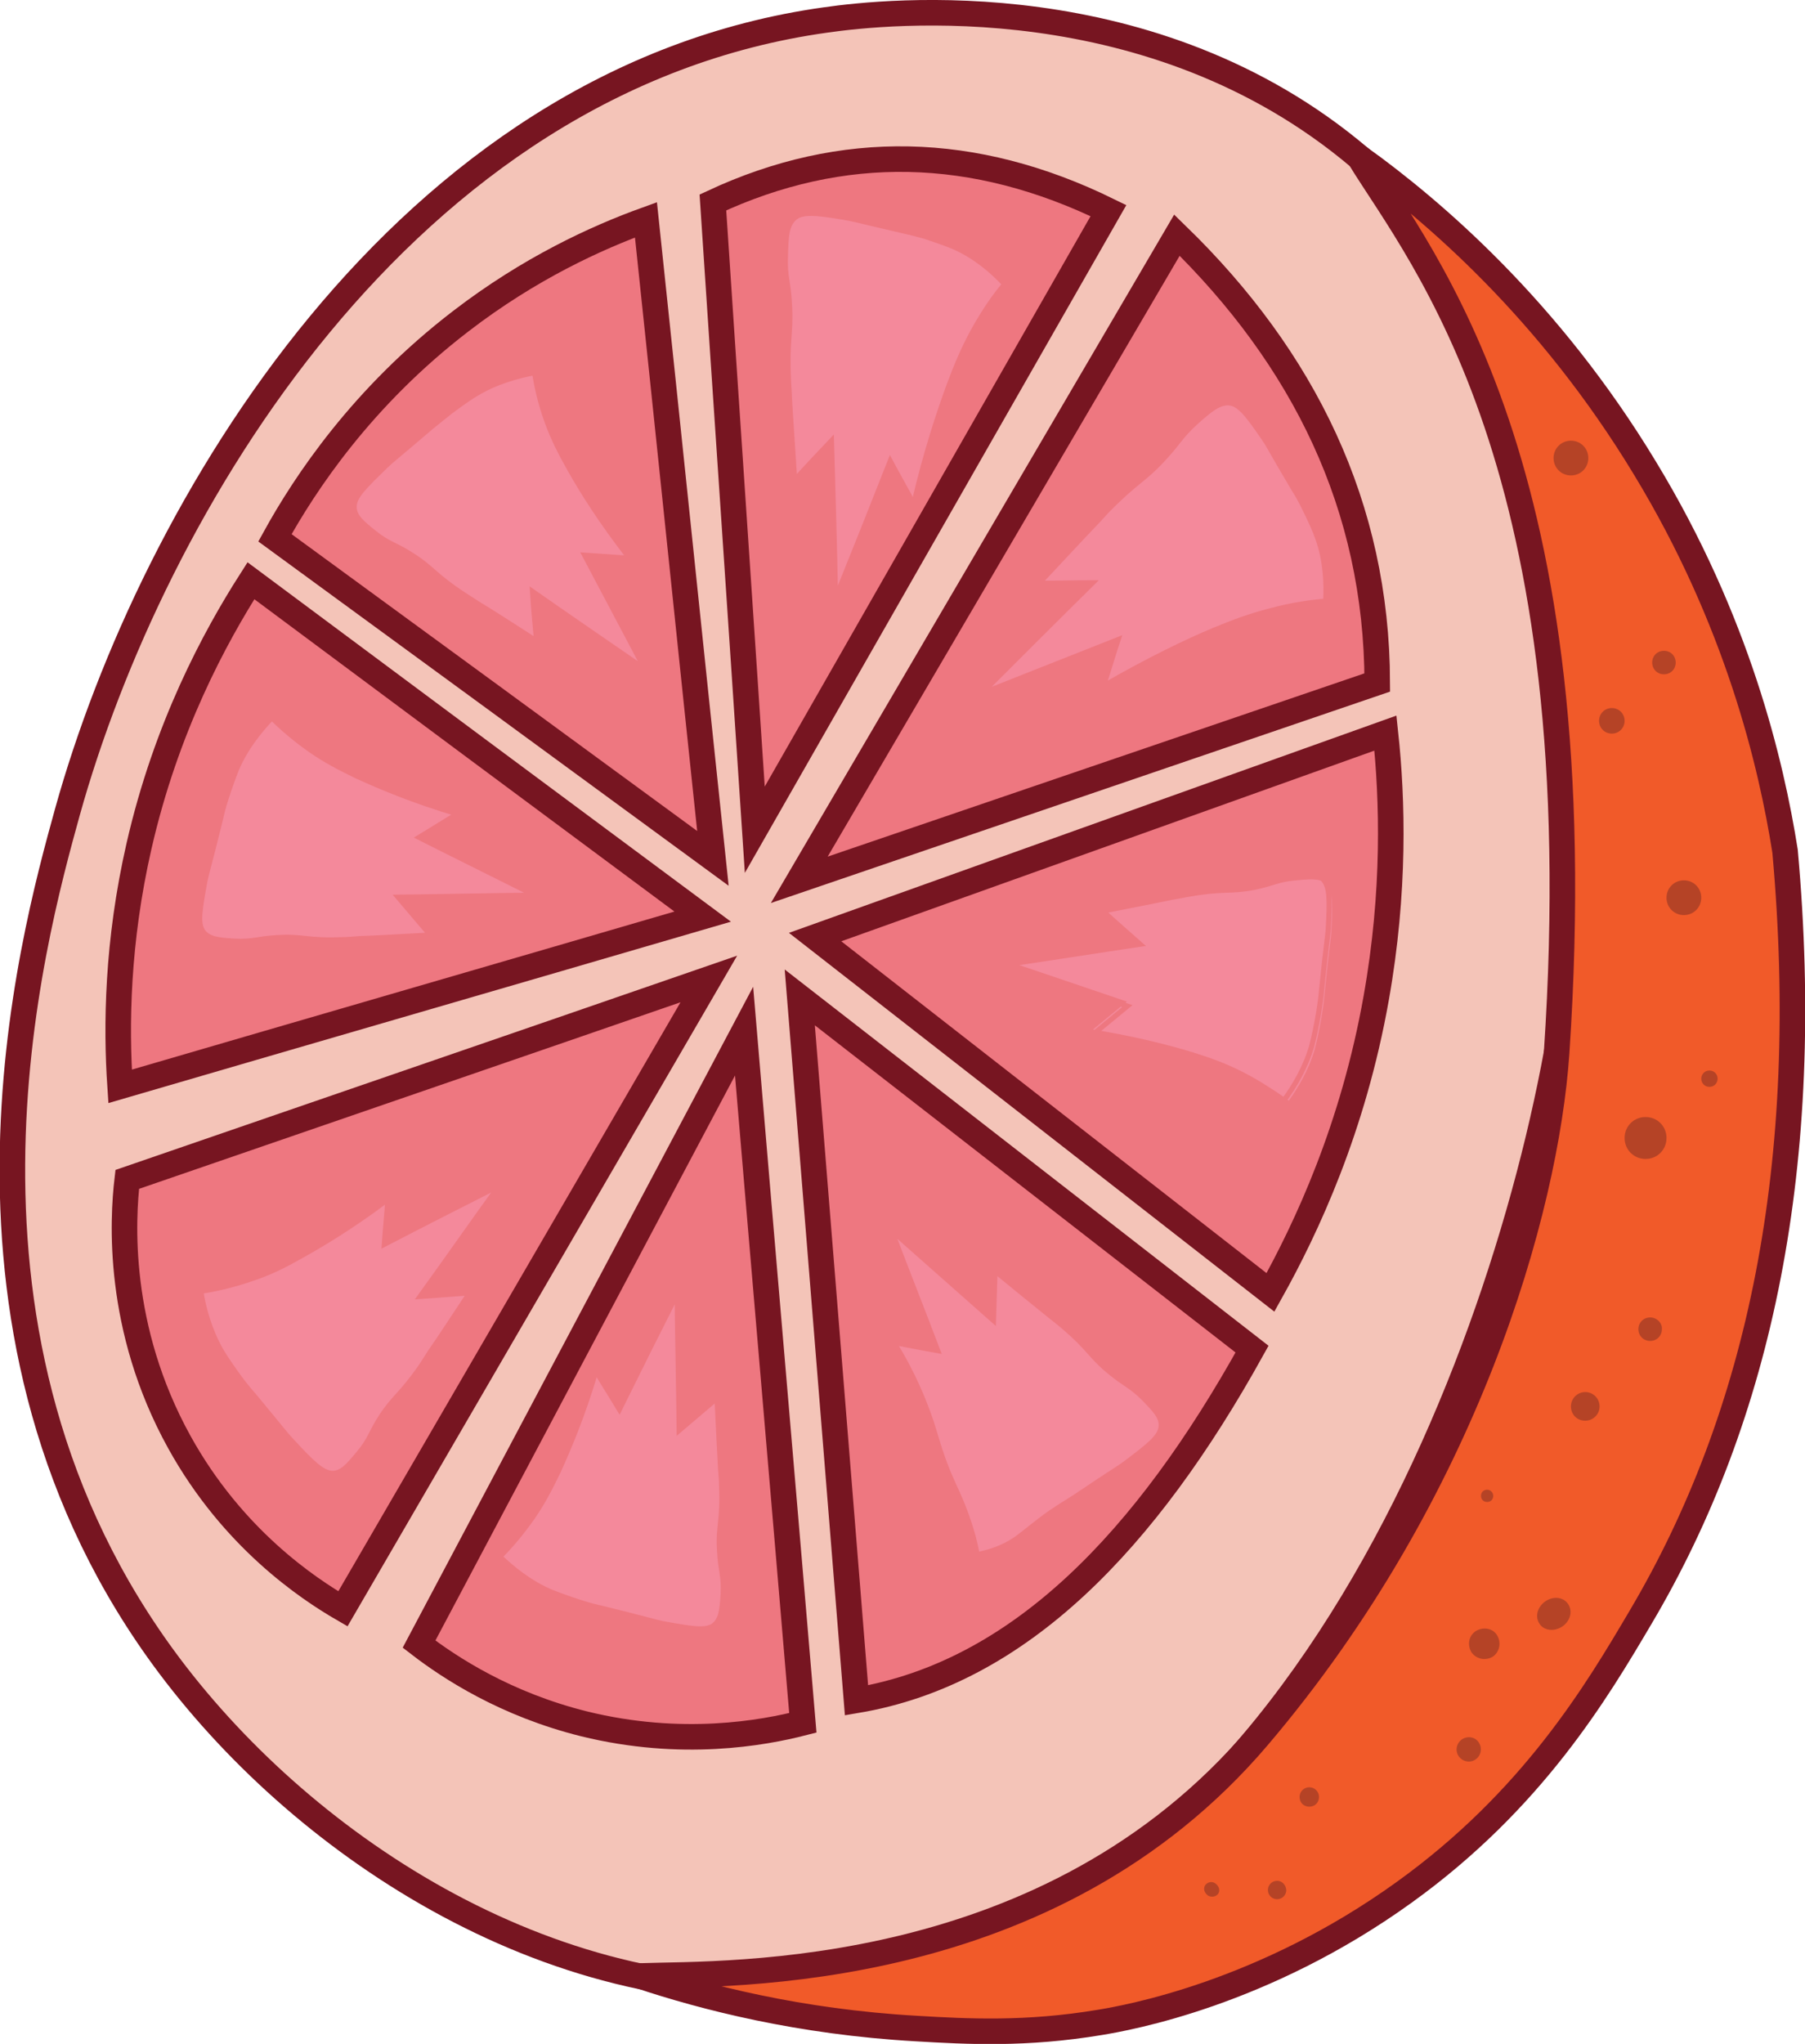 <?xml version="1.0" encoding="utf-8"?>
<!-- Generator: Adobe Illustrator 27.2.0, SVG Export Plug-In . SVG Version: 6.00 Build 0)  -->
<svg version="1.1" id="grapefruit" xmlns="http://www.w3.org/2000/svg" xmlns:xlink="http://www.w3.org/1999/xlink" x="0px" y="0px"
	 viewBox="0 0 353.2 399.8" style="enable-background:new 0 0 353.2 399.8;" xml:space="preserve">
<style type="text/css">
	.st0{fill:#F4C4B8;stroke:#771521;stroke-width:5;stroke-miterlimit:10;}
	.st1{fill:#EE7780;stroke:#771521;stroke-width:5;stroke-miterlimit:10;}
	.st2{fill:#F15A29;stroke:#771521;stroke-width:5;stroke-miterlimit:10;}
	.st3{fill:#F4899B;stroke:#EE7780;stroke-miterlimit:10;}
	.st4{fill:#B54326;}
</style>
<path id="rind_00000160158665487179808570000001998746016662261681_" class="st0" d="M306.2,196.3c-9.6,65-52.9,183.2-144.7,192.4
	c-52.3,5.2-101.3-26.9-128.3-62.8c-48.4-64.4-27-141.8-20-167.1C29.7,99.6,78.9,15.4,161.6,3.9c11.9-1.7,64-7.3,104.4,26.9
	C323.4,79.4,310.3,168.4,306.2,196.3z"/>
<path id="pulp" class="st1" d="M216.9,41.2c-23.1,40.4-46.1,80.7-69.2,121.1c-2.7-40.9-5.5-81.8-8.2-122.7
	C164.8,27.8,190.6,28.3,216.9,41.2z M269.5,133.5C269.4,99,255.1,70.1,230.3,46l-73.9,126.1L269.5,133.5z M248.6,252.8
	c7.1-12.7,16.2-32.2,20.7-57.6c3.7-20.8,3.2-38.8,1.8-51.8l-111.6,39.9C189.2,206.5,218.9,229.6,248.6,252.8z M156.5,195.1
	l11.1,137.5c32-5.4,56.7-31.4,77.4-68.7L156.5,195.1z M82,321.6c6.1,4.7,17,11.8,32.3,15.6c19.1,4.7,35,1.8,42.8-0.2
	c-3.8-45.1-7.7-90.2-11.5-135.3L82,321.6z M137.5,179.3c-29.5-21.9-59-43.8-88.4-65.7c-7.1,11.1-16.6,28.7-21.9,51.9
	c-4.3,18.8-4.5,35.2-3.7,47C61.5,201.4,99.5,190.4,137.5,179.3z M24.9,230.7c-0.9,7.7-2.2,29,10.2,51.4c10.4,18.8,25.1,28.6,32,32.6
	c23.9-41.1,47.7-82.1,71.6-123.2C100.8,204.6,62.9,217.6,24.9,230.7z M139.5,167.9c-4.4-41.6-8.7-83.3-13.1-124.9
	c-9.7,3.5-22.8,9.5-36.2,19.8c-19.3,14.8-30.5,31.7-36.4,42.4C82.4,126.1,111,147,139.5,167.9z"/>
<path id="crust" class="st2" d="M266,30.8c12.4,20.1,46.3,60,38.6,175.1c-2.1,30.9-17.7,85.9-58.4,133.8c-40.8,48-103,46.3-121,46.8
	c12.6,4.2,31.2,9,54.1,10.3c10.1,0.6,21.5,1.2,35.9-1.2c5.5-0.9,32-5.6,59.5-25.4c25.2-18.1,37.8-39.4,46.3-53.8
	c23.4-39.5,33.8-88.8,28.3-149.9c-2.7-17.1-9.3-45.1-27.4-74.9C303.1,60.5,280.3,41.1,266,30.8z"/>
<path id="light-pulp" class="st3" d="M214.1,102.6c1.9-2,2-2.2,2.6-2.8c5.7-5.8,7-5.8,10.8-9.9c3.2-3.4,3.3-4.4,6.6-7.4
	c2.7-2.4,4.4-3.8,6.4-3.7c2.1,0.2,3.7,2.4,6.8,6.9c1.3,1.9,0.9,1.6,5.9,10c0.7,1.1,1.4,2.3,2.2,4c1,2,2,4.2,2.5,5.7
	c1.5,4.2,1.7,8.7,1.5,12.2c-2.7,0.2-6.5,0.7-10.9,1.9c-3.9,1-7.1,2.2-11,3.8c-5,2.1-12.4,5.6-21.6,10.9c1-3,1.9-6.1,2.9-9.1
	c-8.9,3.5-17.9,7.1-26.8,10.6c7.3-7.3,14.5-14.5,21.8-21.7c-3.5,0-7,0.1-10.5,0.1C207.9,109.2,211.5,105.3,214.1,102.6z M155.5,93.9
	c2.4-2.6,4.8-5.2,7.2-7.7c0.3,10.3,0.6,20.5,0.8,30.8c3.6-8.9,7.2-17.9,10.7-26.8c1.5,2.8,3.1,5.6,4.6,8.4c2.4-10.3,5-18,6.9-23.2
	c1.5-4,2.8-7.1,4.7-10.6c2.2-4,4.4-7.1,6.2-9.2c-2.4-2.6-5.8-5.5-9.9-7.3c-1.4-0.6-3.7-1.4-5.8-2.1c-1.8-0.5-3.1-0.8-4.4-1.1
	c-9.5-2.2-9.1-2.2-11.4-2.6c-5.4-0.9-8.2-1.2-9.7,0.2c-1.5,1.4-1.6,3.5-1.7,7.2c-0.2,4.4,0.6,5.2,0.8,9.9c0.3,5.6-0.6,6.6-0.2,14.7
	c0,0.8,0.1,1.1,0.2,3.8C154.7,81.9,155.1,87.3,155.5,93.9z M215.8,178.2c2.4,2.2,4.8,4.3,7.3,6.5c-8.8,1.3-17.6,2.7-26.4,4
	c8,2.7,15.9,5.4,23.9,8.1c-2.3,1.9-4.5,3.7-6.8,5.6c9,1.4,15.9,3.2,20.5,4.6c3.5,1.1,6.3,2.1,9.5,3.7c3.6,1.8,6.5,3.8,8.5,5.3
	c2-2.7,4.3-6.5,5.5-10.8c0.4-1.5,0.9-3.9,1.3-6.2c0.3-1.9,0.5-3.3,0.6-4.6c1-9.9,1.1-9.5,1.3-11.8c0.3-5.6,0.4-8.4-1-9.9
	c-1.3-1.4-3.2-1.3-6.3-1c-3.8,0.3-4.4,1.1-8.4,1.9c-4.8,0.9-5.7,0.1-12.6,1.3c-0.7,0.1-0.9,0.2-3.3,0.6
	C226,176.2,221.5,177.1,215.8,178.2z M214.7,177.5c2.4,2.2,4.8,4.3,7.3,6.5c-8.8,1.3-17.6,2.7-26.4,4c8,2.7,15.9,5.4,23.9,8.1
	c-2.3,1.9-4.5,3.7-6.8,5.6c9,1.4,15.9,3.2,20.5,4.6c3.5,1.1,6.3,2.1,9.5,3.7c3.6,1.8,6.5,3.8,8.5,5.3c2-2.7,4.3-6.5,5.5-10.8
	c0.4-1.5,0.9-3.9,1.3-6.2c0.3-1.9,0.5-3.3,0.6-4.6c1-9.9,1.1-9.5,1.3-11.8c0.3-5.6,0.4-8.4-1-9.9c-1.3-1.4-3.2-1.3-6.3-1
	c-3.8,0.3-4.4,1.1-8.4,1.9c-4.8,0.9-5.7,0.1-12.6,1.3c-0.7,0.1-0.9,0.2-3.3,0.6C224.9,175.5,220.3,176.4,214.7,177.5z M194.7,248.6
	c-0.1,3.2-0.2,6.5-0.3,9.7c-6.7-5.9-13.3-11.8-20-17.7c3,7.9,6.1,15.7,9.1,23.6c-2.9-0.5-5.8-1.1-8.6-1.6c3.9,6.3,6,11.7,7.3,15.5
	c1.1,3.4,1.5,5.3,3.2,9.6c1.5,3.6,2.5,5.3,3.8,9c1.1,3.1,1.7,5.6,2,7.4c3.7-0.7,6.1-2,7.7-3.1c1.8-1.3,5.3-4.3,7.6-5.7
	c0.1-0.1,0.6-0.4,1.2-0.8c1-0.6,1.9-1.2,2.7-1.7c8.3-5.6,8-5.2,9.9-6.6c4.5-3.4,6.7-5.1,6.9-7.1c0.2-1.9-1.1-3.2-3.3-5.5
	c-2.7-2.7-3.7-2.7-6.8-5.3c-3.8-3.1-3.7-4.3-9.1-8.9c-0.6-0.5-0.7-0.6-2.6-2.1C202.8,255.2,199.2,252.3,194.7,248.6z M140.3,273.5
	c-2.5,2.1-4.9,4.2-7.4,6.3c-0.1-8.9-0.3-17.8-0.4-26.7c-3.8,7.5-7.6,15.1-11.3,22.6c-1.5-2.5-3.1-5-4.6-7.5
	c-2.6,8.8-5.4,15.3-7.4,19.7c-1.6,3.3-3,6-5,8.9c-2.3,3.3-4.6,5.9-6.4,7.7c2.4,2.3,5.8,5.1,10,6.9c1.5,0.6,3.7,1.4,5.9,2.1
	c1.8,0.6,3.2,0.9,4.5,1.2c9.7,2.4,9.2,2.4,11.5,2.9c5.5,1,8.3,1.5,9.9,0.4c1.5-1.1,1.7-3,1.9-6.1c0.2-3.8-0.5-4.5-0.7-8.6
	c-0.3-4.9,0.7-5.7,0.4-12.7c0-0.7,0-0.9-0.2-3.3C140.8,283.9,140.6,279.3,140.3,273.5z M91.9,252.9c-3.2,0.2-6.5,0.5-9.7,0.7
	c5.2-7.2,10.3-14.5,15.5-21.7c-7.5,3.8-15,7.6-22.5,11.5c0.2-2.9,0.5-5.8,0.7-8.8c-7.3,5.5-13.4,9.1-17.6,11.4
	c-3.2,1.8-5.9,3.1-9.3,4.2c-3.8,1.3-7.2,2-9.7,2.4c0.5,3.3,1.7,7.6,3.9,11.5c0.8,1.4,2.2,3.4,3.5,5.2c1.1,1.5,2,2.6,2.9,3.6
	c6.4,7.7,6,7.4,7.6,9.1c3.8,4.1,5.8,6.1,7.8,6.2c1.9,0,3.1-1.4,5.1-3.8c2.5-3,2.3-3.9,4.5-7.3c2.7-4.1,3.9-4.2,7.9-10
	c0.4-0.6,0.5-0.8,1.8-2.8C86.2,261.6,88.7,257.7,91.9,252.9z M84.2,182.9c-2.1-2.5-4.2-4.9-6.3-7.4c8.9-0.1,17.8-0.3,26.7-0.4
	c-7.5-3.8-15.1-7.5-22.6-11.3c2.5-1.5,5-3.1,7.5-4.6c-8.8-2.6-15.3-5.4-19.7-7.4c-3.3-1.6-6-3-8.9-5c-3.3-2.3-5.9-4.6-7.7-6.4
	c-2.3,2.4-5.1,5.8-6.9,10c-0.6,1.5-1.4,3.7-2.1,5.9c-0.6,1.8-0.9,3.2-1.2,4.5c-2.4,9.7-2.4,9.2-2.9,11.5c-1,5.5-1.5,8.3-0.4,9.9
	c1.1,1.5,3,1.7,6.1,1.9c3.8,0.2,4.5-0.5,8.6-0.7c4.9-0.3,5.7,0.7,12.7,0.4c0.7,0,0.9,0,3.3-0.2C73.8,183.5,78.4,183.2,84.2,182.9z
	 M105,125.4c-0.3-3.2-0.6-6.5-0.8-9.7c7.3,5.1,14.6,10.1,22,15.2c-3.9-7.4-7.9-14.9-11.8-22.3c2.9,0.2,5.8,0.4,8.8,0.6
	c-5.6-7.2-9.4-13.3-11.7-17.4c-1.8-3.2-3.2-5.9-4.4-9.2c-1.4-3.8-2.1-7.2-2.5-9.7c-3.3,0.6-7.6,1.8-11.4,4.1
	c-1.4,0.8-3.3,2.2-5.2,3.6c-1.5,1.2-2.6,2.1-3.6,2.9c-7.6,6.5-7.3,6.1-9,7.7c-4,3.9-6.1,5.9-6.1,7.9c0,1.9,1.4,3.1,3.9,5.1
	c3,2.4,4,2.2,7.4,4.4c4.1,2.6,4.2,3.8,10.1,7.7c0.6,0.4,0.8,0.5,2.8,1.8C96.3,119.8,100.2,122.3,105,125.4z"/>
<path id="spots" class="st4" d="M332.9,175.6c0,1.9-1.5,3.4-3.4,3.4s-3.4-1.5-3.4-3.4s1.5-3.4,3.4-3.4S332.9,173.7,332.9,175.6z
	 M315.4,138.5c-1.4,0-2.5,1.1-2.5,2.5s1.1,2.5,2.5,2.5c1.4,0,2.5-1.1,2.5-2.5S316.8,138.5,315.4,138.5z M325.6,127.3
	c-1.3,0-2.3,1-2.3,2.3s1,2.3,2.3,2.3s2.3-1,2.3-2.3S326.9,127.3,325.6,127.3z M322,218.5c-2.3,0-4.1,1.8-4.1,4.1s1.8,4.1,4.1,4.1
	s4.1-1.8,4.1-4.1S324.3,218.5,322,218.5z M334.5,209.4c-0.9,0-1.6,0.7-1.6,1.6c0,0.9,0.7,1.6,1.6,1.6s1.6-0.7,1.6-1.6
	C336.1,210.1,335.4,209.4,334.5,209.4z M322.9,257.7c-1.3,0-2.3,1-2.3,2.3c0,1.3,1,2.3,2.3,2.3c1.3,0,2.3-1,2.3-2.3
	C325.3,258.8,324.2,257.7,322.9,257.7z M310.2,272.3c-1.5,0-2.8,1.2-2.8,2.8s1.2,2.8,2.8,2.8c1.5,0,2.8-1.2,2.8-2.8
	S311.7,272.3,310.2,272.3z M291,291.4c-0.7,0-1.2,0.5-1.2,1.2c0,0.7,0.5,1.2,1.2,1.2c0.7,0,1.2-0.5,1.2-1.2
	C292.2,292,291.7,291.4,291,291.4z M286.5,340c-1.2,0.5-1.8,1.9-1.3,3.1c0.5,1.2,1.9,1.8,3.1,1.3c1.2-0.5,1.8-1.9,1.3-3.1
	C289.1,340,287.7,339.5,286.5,340z M288,323.3c1,1.3,2.8,1.6,4.2,0.7c1.3-1,1.6-2.8,0.7-4.2s-2.8-1.6-4.2-0.7
	C287.3,320.1,287.1,321.9,288,323.3z M302.3,313.3c-1.5,1.1-2,3-1,4.4c0.9,1.3,2.9,1.5,4.5,0.4c1.5-1.1,2-3,1-4.4
	C305.8,312.3,303.8,312.2,302.3,313.3z M256.2,349.6c-1,0-1.9,0.8-1.9,1.9s0.8,1.9,1.9,1.9s1.9-0.8,1.9-1.9S257.2,349.6,256.2,349.6
	z M249.9,367.9c-1,0-1.8,0.8-1.8,1.8c0,1,0.8,1.8,1.8,1.8c1,0,1.8-0.8,1.8-1.8C251.6,368.7,250.9,367.9,249.9,367.9z M238.4,370.4
	c0.4-0.7,0.1-1.5-0.6-2s-1.6-0.2-2,0.4c-0.4,0.7-0.1,1.5,0.6,2C237.1,371.2,238,371,238.4,370.4z M307.4,86.2
	c-1.9,0-3.4,1.5-3.4,3.4s1.5,3.4,3.4,3.4s3.4-1.5,3.4-3.4S309.3,86.2,307.4,86.2z"/>
</svg>

